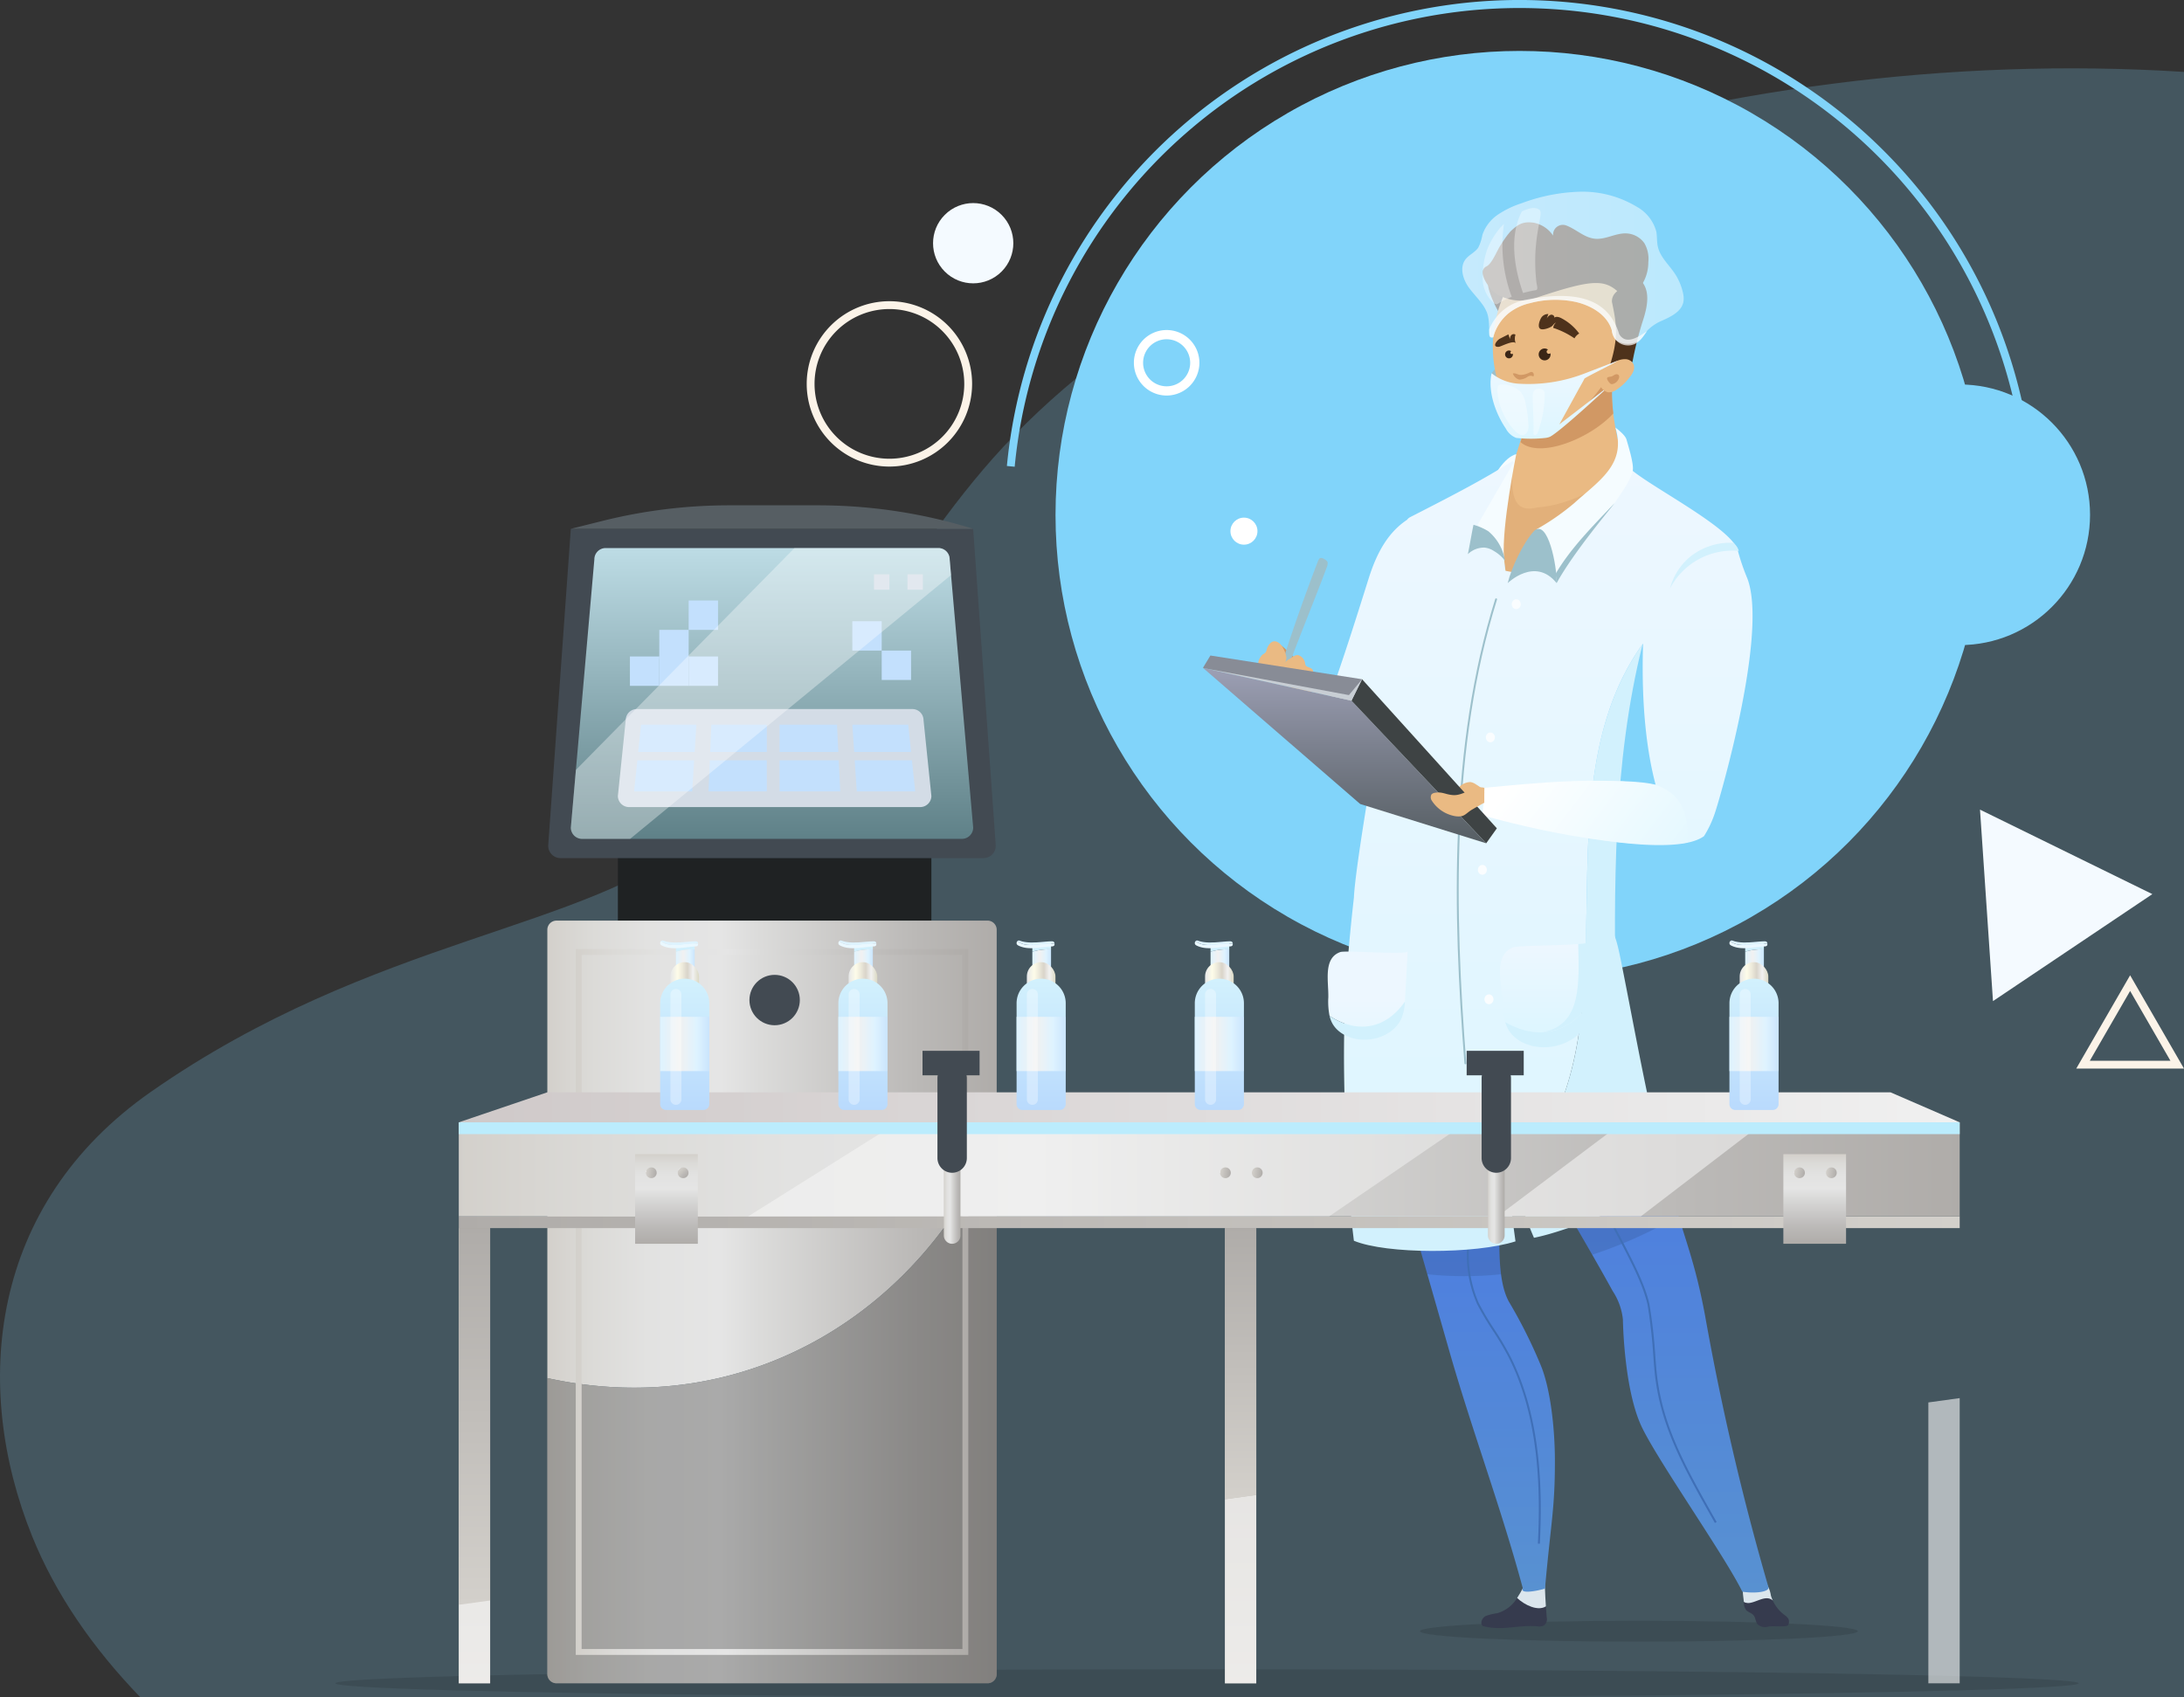 <svg xmlns="http://www.w3.org/2000/svg" xmlns:xlink="http://www.w3.org/1999/xlink" width="400" height="310.936" viewBox="0 0 400 310.936">
  <rect x="0" y="0" width="400" height="310.936" fill="#333333" stroke="none"/>
  <defs>
    <linearGradient id="linear-gradient" x1="0.5" y1="1" x2="0.5" gradientUnits="objectBoundingBox">
      <stop offset="0" stop-color="#5891d1"/>
      <stop offset="1" stop-color="#4e7fdf"/>
    </linearGradient>
    <linearGradient id="linear-gradient-3" x1="0.5" x2="0.5" y2="1" gradientUnits="objectBoundingBox">
      <stop offset="0.005" stop-color="#edf7ff"/>
      <stop offset="1" stop-color="#ddf6ff"/>
    </linearGradient>
    <linearGradient id="linear-gradient-4" x1="1.356" y1="0.682" x2="0.069" y2="0.316" gradientUnits="objectBoundingBox">
      <stop offset="0" stop-color="#ddf6ff"/>
      <stop offset="0.995" stop-color="#fff"/>
    </linearGradient>
    <linearGradient id="linear-gradient-6" x1="0.434" y1="0.564" x2="0.434" y2="1.58" xlink:href="#linear-gradient-3"/>
    <linearGradient id="linear-gradient-7" x1="0.5" x2="0.5" y2="1" gradientUnits="objectBoundingBox">
      <stop offset="0" stop-color="#9da0b5"/>
      <stop offset="0.429" stop-color="#7d8290"/>
      <stop offset="1" stop-color="#565e63"/>
    </linearGradient>
    <linearGradient id="linear-gradient-8" x1="0" y1="0.5" x2="1" y2="0.5" xlink:href="#linear-gradient-3"/>
    <linearGradient id="linear-gradient-10" x1="0.5" x2="0.5" y2="1" gradientUnits="objectBoundingBox">
      <stop offset="0" stop-color="#afaca9"/>
      <stop offset="1" stop-color="#d3d0cb"/>
      <stop offset="1" stop-color="#f1f0e6"/>
      <stop offset="1" stop-color="#fffff3"/>
    </linearGradient>
    <linearGradient id="linear-gradient-11" x1="0.5" x2="0.5" y2="1" gradientUnits="objectBoundingBox">
      <stop offset="0" stop-color="#bddce5"/>
      <stop offset="0.844" stop-color="#6e8f96"/>
      <stop offset="1" stop-color="#5f8188"/>
    </linearGradient>
    <linearGradient id="linear-gradient-12" y1="0.5" x2="1" y2="0.5" gradientUnits="objectBoundingBox">
      <stop offset="0" stop-color="#ece9e7"/>
      <stop offset="0" stop-color="#dedbd8"/>
      <stop offset="0" stop-color="#d3d0cb"/>
      <stop offset="0.095" stop-color="#dbdad7"/>
      <stop offset="0.224" stop-color="#e2e2e1"/>
      <stop offset="0.387" stop-color="#e5e5e5"/>
      <stop offset="0.465" stop-color="#dcdcdb"/>
      <stop offset="0.815" stop-color="#bbb9b7"/>
      <stop offset="1" stop-color="#afaca9"/>
    </linearGradient>
    <linearGradient id="linear-gradient-15" y1="0.5" x2="1" y2="0.5" gradientUnits="objectBoundingBox">
      <stop offset="0" stop-color="#afaca9"/>
      <stop offset="1" stop-color="#d3d0cb"/>
      <stop offset="1" stop-color="#dedbd8"/>
      <stop offset="1" stop-color="#ece9e7"/>
    </linearGradient>
    <linearGradient id="linear-gradient-17" x1="0.5" y1="0" x2="0.5" y2="1" xlink:href="#linear-gradient-12"/>
    <linearGradient id="linear-gradient-18" x1="0.5" x2="0.5" y2="1" gradientUnits="objectBoundingBox">
      <stop offset="0" stop-color="#ece9e7"/>
      <stop offset="0" stop-color="#dedbd8"/>
      <stop offset="0" stop-color="#d3d0cb"/>
      <stop offset="1" stop-color="#afaca9"/>
    </linearGradient>
    <linearGradient id="linear-gradient-26" y1="0.5" x2="1" y2="0.5" gradientUnits="objectBoundingBox">
      <stop offset="0" stop-color="#cfc9c9"/>
      <stop offset="0.995" stop-color="#f0f0f0"/>
      <stop offset="1" stop-color="#d3d0cb"/>
    </linearGradient>
    <linearGradient id="linear-gradient-27" y1="0.5" x2="1" y2="0.5" gradientUnits="objectBoundingBox">
      <stop offset="0" stop-color="#def3ff"/>
      <stop offset="0.392" stop-color="#f1f1f1"/>
      <stop offset="0.746" stop-color="#def3ff"/>
      <stop offset="1" stop-color="#cae4fd"/>
    </linearGradient>
    <linearGradient id="linear-gradient-28" y1="0.5" x2="1" y2="0.5" gradientUnits="objectBoundingBox">
      <stop offset="0.006" stop-color="#e7e8e9"/>
      <stop offset="0.253" stop-color="#fdfce9"/>
      <stop offset="0.419" stop-color="#edeadb"/>
      <stop offset="0.596" stop-color="#d9d4ca"/>
      <stop offset="0.787" stop-color="#f1f1f1"/>
      <stop offset="1" stop-color="#dbd9c4"/>
    </linearGradient>
    <linearGradient id="linear-gradient-29" x1="0.5" x2="0.5" y2="1" gradientUnits="objectBoundingBox">
      <stop offset="0" stop-color="#d2f1fd"/>
      <stop offset="1" stop-color="#b9dafd"/>
    </linearGradient>
    <linearGradient id="linear-gradient-50" x1="0.5" y1="0" x2="0.5" y2="1" xlink:href="#linear-gradient-15"/>
  </defs>
  <g id="Grupo_168580" data-name="Grupo 168580" transform="translate(-701.602 -1014.188)">
    <g id="Grupo_168473" data-name="Grupo 168473" transform="translate(964.464 1046.105)" style="mix-blend-mode: multiply;isolation: isolate">
      <path id="Trazado_204319" data-name="Trazado 204319" d="M1064.13,1060.543l13.042,7.369c-.018.074-.043.143-.061.218l14.887,8.412a11.181,11.181,0,0,0,12.058-.683c-2.311.136-6.692-.229-13.127-3.379-9.98-4.885-27.307-15.341-27.307-15.341a11.27,11.27,0,0,1-5.054-5.915A10.957,10.957,0,0,0,1064.13,1060.543Z" transform="translate(-1058.569 -1051.224)" fill="#dadfe6"/>
    </g>
    <path id="Trazado_204320" data-name="Trazado 204320" d="M1098.128,1059.572c-7.388-4.172-12.663-8.819-11.781-10.381s7.585.555,14.973,4.727,12.662,8.819,11.781,10.38S1105.515,1063.744,1098.128,1059.572Z" transform="translate(-102.656 -4.333)" fill="#e6ebf2" opacity="0.15" style="mix-blend-mode: screen;isolation: isolate"/>
    <path id="Trazado_204321" data-name="Trazado 204321" d="M810.337,1349.064c-8.78-9.085-15.557-18.962-19.8-29.453-11.149-27.558-7.9-60.778,21.742-81.474,40.861-28.532,80.135-29.55,100.153-46.673,24.128-20.639,34.142-46.944,54.117-69.447,41.291-46.516,132.117-76.224,218.081-70.712v297.758Z" transform="translate(-83.027 -23.941)" fill="#81d4fa" opacity="0.22" style="mix-blend-mode: multiply;isolation: isolate"/>
    <g id="Grupo_1036348" data-name="Grupo 1036348" transform="translate(495.258 564.188)">
      <g id="Grupo_1036346" data-name="Grupo 1036346" transform="translate(267.768 450)">
        <circle id="Elipse_5639" data-name="Elipse 5639" cx="7.351" cy="7.351" r="7.351" transform="translate(106.42 44.555) rotate(-45)" fill="#f4faff"/>
        <g id="Grupo_1036318" data-name="Grupo 1036318" transform="translate(86.324 55.179)">
          <path id="Trazado_736443" data-name="Trazado 736443" d="M1421.179,1207.879a15.146,15.146,0,1,1,15.146-15.146A15.164,15.164,0,0,1,1421.179,1207.879Zm0-28.857a13.711,13.711,0,1,0,13.71,13.711A13.726,13.726,0,0,0,1421.179,1179.021Z" transform="translate(-1406.032 -1177.586)" fill="#fbf3e8"/>
        </g>
        <g id="Grupo_1036320" data-name="Grupo 1036320" transform="translate(122.988)">
          <circle id="Elipse_5640" data-name="Elipse 5640" cx="85.001" cy="85.001" r="85.001" transform="translate(8.906 9.33)" fill="#81d4fa"/>
          <g id="Grupo_1036319" data-name="Grupo 1036319">
            <path id="Trazado_736444" data-name="Trazado 736444" d="M2076.28,543.178a92.9,92.9,0,0,0-185.368-7.675l-1.428-.136a94.333,94.333,0,0,1,188.232,7.793Z" transform="translate(-1889.484 -450)" fill="#81d4fa"/>
          </g>
        </g>
        <path id="Trazado_736445" data-name="Trazado 736445" d="M4239.558,2405.736l2.379,35.078,29.188-19.6Z" transform="translate(-3938.345 -2257.417)" fill="#f4faff"/>
        <g id="Grupo_1036321" data-name="Grupo 1036321" transform="translate(318.841 178.665)">
          <path id="Trazado_736446" data-name="Trazado 736446" d="M4491.741,2822.966h-19.734l9.867-17.091Zm-17.248-1.436h14.761l-7.38-12.784Z" transform="translate(-4472.007 -2805.875)" fill="#fbf3e8"/>
        </g>
        <path id="Trazado_736447" data-name="Trazado 736447" d="M3060.046,1338.63s.147-.192.248-.316a6.317,6.317,0,0,1,.655-.74c.018-.017.023,0,.048,0,.057,0,.083.068.091.124a12.751,12.751,0,0,1,.111,2.289,1.887,1.887,0,0,0-.663-.753A1.84,1.84,0,0,1,3060.046,1338.63Z" transform="translate(-2848.285 -1270.256)" fill="#9cc0cb"/>
        <ellipse id="Elipse_5641" data-name="Elipse 5641" cx="40.091" cy="1.914" rx="40.091" ry="1.914" transform="translate(198.645 296.913)" fill="#090909" opacity="0.13"/>
        <path id="Trazado_736448" data-name="Trazado 736448" d="M3041.922,4310.011a6.268,6.268,0,0,1-3.647,2.795,9.707,9.707,0,0,0-2.142.529c-.649.352-1.05,1.327-.5,1.822,3.708.952,6.188-.241,10.006.049a2.1,2.1,0,0,0,1.1-.1,1.382,1.382,0,0,0,.624-1.42c-.033-.276-.1-1.116-.171-2.147C3045.731,4312.493,3043.292,4311.3,3041.922,4310.011Z" transform="translate(-2825.484 -4017.276)" fill="#363b4e"/>
        <path id="Trazado_736449" data-name="Trazado 736449" d="M3122.761,4255.6c-.312.567-.645,1.178-1.04,1.77,1.37,1.291,3.809,2.482,5.268,1.53-.068-1.011-.135-2.206-.167-3.235C3126.734,4252.9,3124.989,4251.545,3122.761,4255.6Z" transform="translate(-2905.284 -3964.631)" fill="#dbe6ed"/>
        <path id="Trazado_736450" data-name="Trazado 736450" d="M3672.332,4269.275a6.7,6.7,0,0,1-.349-.916,5.144,5.144,0,0,0-.948-2.329,3.075,3.075,0,0,0-3.729.059c-.775.828-.344,2.4-.272,3.467C3668.552,4270.431,3670.719,4269.4,3672.332,4269.275Z" transform="translate(-3409.071 -3976.075)" fill="#dbe6ed"/>
        <path id="Trazado_736451" data-name="Trazado 736451" d="M3677.393,4314.431a3.16,3.16,0,0,0-.777-.708,6.844,6.844,0,0,1-2.043-2.58c-1.523-1.354-3.78,1.156-5.3.28,0,.016,0,.033,0,.048a2.292,2.292,0,0,0,.39,1.393c.372.436,1.027.546,1.392.987.377.457.346,1.148.707,1.619a1.971,1.971,0,0,0,2.023.449c.712-.165,3.236.138,3.581-.241A1.284,1.284,0,0,0,3677.393,4314.431Z" transform="translate(-3411.312 -4017.943)" fill="#363b4e"/>
        <path id="Trazado_736452" data-name="Trazado 736452" d="M2903.4,3466.449c-1.334-2.42-1.745-6.117-1.764-10.514a68.848,68.848,0,0,1-14.529.782q.958,3.324,1.91,6.651l1.346,4.7q1.034,3.615,2.066,7.231c4.136,14.514,9.6,29.061,13.51,43.637-.558,1,2.111.618,4.061.065,1.1-12.359,1.815-14.512,1.818-23.366,0-5.742-.764-13.135-2.6-17.575A90.98,90.98,0,0,0,2903.4,3466.449Z" transform="translate(-2688.46 -3227.971)" fill="url(#linear-gradient)"/>
        <path id="Trazado_736453" data-name="Trazado 736453" d="M3279.677,3312.921c-.043-.148-.084-.3-.126-.453a116.65,116.65,0,0,1-17.187,7.427c2.275,3.921,4.58,7.9,6.839,12.007a11.564,11.564,0,0,1,1.87,5.224c.021,1.456.347,13.281,3.513,19.794,3.14,6.459,15.176,23.552,18.359,30.057,2.435.37,5.018.018,4.782-.845a479.276,479.276,0,0,1-11.6-49.7C3284.272,3326.472,3282.478,3322.661,3279.677,3312.921Z" transform="translate(-3035.26 -3095.384)" fill="url(#linear-gradient)"/>
        <path id="Trazado_736454" data-name="Trazado 736454" d="M2887.1,3456.717q.676,2.346,1.348,4.693a65.452,65.452,0,0,0,13.5,0,43.756,43.756,0,0,1-.322-5.471A68.848,68.848,0,0,1,2887.1,3456.717Z" transform="translate(-2688.46 -3227.971)" fill="#090909" opacity="0.1" style="mix-blend-mode: overlay;isolation: isolate"/>
        <path id="Trazado_736455" data-name="Trazado 736455" d="M3279.677,3312.921c-.043-.148-.084-.3-.126-.453a116.65,116.65,0,0,1-17.187,7.427q1.538,2.651,3.088,5.35a82.467,82.467,0,0,0,15.79-7.106C3280.754,3316.569,3280.237,3314.866,3279.677,3312.921Z" transform="translate(-3035.26 -3095.384)" fill="#090909" opacity="0.1" style="mix-blend-mode: overlay;isolation: isolate"/>
        <path id="Trazado_736456" data-name="Trazado 736456" d="M3281.415,2069.6c3.534.866,5.917,1.911,5.934,3.184-.3-22.588-.549-45.523,4.952-67.388C3279.418,2023.4,3283.135,2047.815,3281.415,2069.6Z" transform="translate(-3052.866 -1887.439)" fill="#d2f1fd"/>
        <path id="Trazado_736457" data-name="Trazado 736457" d="M3088.025,1395.236c4.519-10,16.957-12.075,21.782-21.766-1.945-3.149-3.618-14.363-2.157-16.256l-10.2.01a2.812,2.812,0,0,0-1.586.317c-.49.329-2.153.922-2.352,1.478-1.506,4.21-2.781,9.438-4.287,13.648-.349.249-.717.468-1.075.7C3087.32,1380.657,3086.4,1387.947,3088.025,1395.236Z" transform="translate(-2873.315 -1288.413)" fill="#eaba83"/>
        <path id="Trazado_736458" data-name="Trazado 736458" d="M3093.314,1571.763c-5.122,1.281-4.534-4.289-4.347-8.564-.271.18-.544.355-.817.532-.83,7.29-1.746,14.579-.124,21.869,4.519-10,16.958-12.075,21.782-21.766-.072-.116-.142-.264-.213-.4A24.387,24.387,0,0,1,3093.314,1571.763Z" transform="translate(-2873.315 -1478.776)" fill="#d19864" opacity="0.29"/>
        <path id="Trazado_736459" data-name="Trazado 736459" d="M3021.9,1565.9c-.439-5.616,2.25-18.886,2.25-18.886-4.311,1.134-7.833,12.946-7.833,12.946Z" transform="translate(-2807.874 -1463.82)" fill="#f5fcff"/>
        <path id="Trazado_736460" data-name="Trazado 736460" d="M2713.555,1585.218a40.316,40.316,0,0,1-1.686-4.9c-.755-4.385-18.246-12.925-20.254-15.71-.051-.071-.1-.172-.152-.254-4.487,9.012-15.545,11.454-20.708,19.791l-1.475-.281c-.121-.827-.218-1.655-.284-2.486l-4.823-5.974,6.61-11.41-.233-.232c-5.169,3.255-9.614,5.612-18.75,10.276a1.615,1.615,0,0,0-.556.481c-3.335,2.22-5.448,5.763-6.986,10.615-1.912,6.03-6.646,21.448-9.8,28.345l5.348-1.162c0,8.278,9.028,2.422,7.3-4.386-1.31,6.76-5.369,30.267-5.592,35.786h0c-2.044,18.084-2.053,27.49-1.516,43.065,9.361,9.43,20.8,16.122,29.839,8.877-.249-2.69-.459-5.435-.636-8.156.443,2.5.931,4.968,1.538,7.366l.05.013c8.92-9.089,11.729-20.819,12.725-33.426l.009,0c.033-.418.06-.839.089-1.259.016-.231.035-.461.049-.692.058-.885.105-1.775.148-2.667q.023-.471.043-.944.053-1.221.093-2.449.014-.418.026-.837.034-1.17.061-2.344.011-.466.021-.932.029-1.394.053-2.791v-.068h0c.3-17.452.313-35.263,10.3-49.22.273-1.085-.936,13.44,2.373,25.828,0,0-4.711-1.974-31.353.538,0,0-.33,4.972-.383,5.024,0,0,33.351,9.1,40.588,3.828a19.3,19.3,0,0,0,2.123-4.628C2708.561,1625.432,2717.412,1595.177,2713.555,1585.218Z" transform="translate(-2454.969 -1479.293)" fill="url(#linear-gradient-3)"/>
        <path id="Trazado_736461" data-name="Trazado 736461" d="M3038.164,2337.181s-.33,4.972-.383,5.024c0,0,23.082,6.818,37.548,5.024.173-3.536,0-8.613-5.812-10.586C3059.269,2335.028,3047.04,2336.344,3038.164,2337.181Z" transform="translate(-2827.709 -2192.857)" fill="url(#linear-gradient-4)"/>
        <path id="Trazado_736462" data-name="Trazado 736462" d="M3185.8,1490.765c.252-1.267-.891-4.776-1.125-5.665-.207-.787-1.362-1.724-2.051-2.247,2.051,6.728-3,9.722-7.561,13.857a43.923,43.923,0,0,1-6.923,4.8,36.779,36.779,0,0,1,3.716,7.928c2.72-4.709,6.689-8.6,10.6-12.732C3184.076,1494.376,3185.522,1492.179,3185.8,1490.765Z" transform="translate(-2948.186 -1404.524)" fill="#f5fcff"/>
        <path id="Trazado_736463" data-name="Trazado 736463" d="M3103.823,1727.876c-2.055,2.17-4.252,6.942-4.879,9.607,0,0,5-4.913,8.963,0C3107.985,1734.312,3106.309,1725.768,3103.823,1727.876Z" transform="translate(-2884.232 -1630.659)" fill="#9cc0cb"/>
        <path id="Trazado_736464" data-name="Trazado 736464" d="M3214.077,1678.583a4.183,4.183,0,0,1,.232,1.621c3.145-5.733,10.032-13.82,10.6-14.638C3221,1669.695,3216.8,1673.874,3214.077,1678.583Z" transform="translate(-2990.635 -1573.381)" fill="#9cc0cb"/>
        <path id="Trazado_736465" data-name="Trazado 736465" d="M3009.514,1724.3a8.724,8.724,0,0,0-3.057-5.408,10.567,10.567,0,0,0-2.712-1.176c-.392,1.881-.64,3.5-1.031,5.383a4.259,4.259,0,0,1,2.979-1.209,3.788,3.788,0,0,1,1.822.646A6.767,6.767,0,0,1,3009.514,1724.3Z" transform="translate(-2795.301 -1621.576)" fill="#9cc0cb"/>
        <g id="Grupo_1036322" data-name="Grupo 1036322" transform="translate(205.387 109.617)">
          <path id="Trazado_736466" data-name="Trazado 736466" d="M2977.747,1980.6c-2.183-27.9-2.8-58,5.622-84.987.066-.212-.266-.3-.332-.092-8.438,27.033-7.82,57.154-5.634,85.078.017.219.362.221.344,0Z" transform="translate(-2976 -1895.404)" fill="#9cc0cb"/>
        </g>
        <ellipse id="Elipse_5642" data-name="Elipse 5642" cx="0.824" cy="0.903" rx="0.824" ry="0.903" transform="translate(209.248 158.444)" fill="#fafdff"/>
        <ellipse id="Elipse_5643" data-name="Elipse 5643" cx="0.824" cy="0.903" rx="0.824" ry="0.903" transform="translate(215.453 109.783)" fill="#fafdff"/>
        <ellipse id="Elipse_5644" data-name="Elipse 5644" cx="0.824" cy="0.903" rx="0.824" ry="0.903" transform="translate(210.712 134.182)" fill="#fafdff"/>
        <ellipse id="Elipse_5645" data-name="Elipse 5645" cx="0.824" cy="0.903" rx="0.824" ry="0.903" transform="translate(210.455 182.162)" fill="#fafdff"/>
        <g id="Grupo_1036323" data-name="Grupo 1036323" transform="translate(232.611 221.954)">
          <path id="Trazado_736467" data-name="Trazado 736467" d="M3355.021,3433.729l-.055-.1c-5.923-10.483-10.2-18.058-11.058-28.388l-.136-1.677a95.1,95.1,0,0,0-1.087-9.806c-.805-3.634-3.044-7.913-5.415-12.442-.768-1.468-1.563-2.987-2.3-4.472l.321-.16c.735,1.482,1.528,3,2.3,4.466,2.382,4.551,4.631,8.85,5.447,12.531a95.313,95.313,0,0,1,1.094,9.854l.136,1.677c.85,10.252,5.112,17.8,11.012,28.241l.056.1Z" transform="translate(-3334.971 -3376.685)" fill="#3f6fb7"/>
        </g>
        <g id="Grupo_1036324" data-name="Grupo 1036324" transform="translate(207.22 225.001)">
          <path id="Trazado_736468" data-name="Trazado 736468" d="M3013.549,3474.66l-.359-.018c.455-9.238.391-22.836-5.394-34.208a53.241,53.241,0,0,0-2.853-4.809,52.784,52.784,0,0,1-2.9-4.9,22.337,22.337,0,0,1-1.315-13.865l.346.1a21.922,21.922,0,0,0,1.288,13.608,52.473,52.473,0,0,0,2.881,4.865,53.659,53.659,0,0,1,2.87,4.841C3013.939,3451.719,3014,3465.38,3013.549,3474.66Z" transform="translate(-3000.169 -3416.861)" fill="#3f6fb7"/>
        </g>
        <path id="Trazado_736469" data-name="Trazado 736469" d="M2707.493,3185.9c.084,2.448.181,5.034.287,7.845.014.377,1.125,11.6,1.229,11.963,5.948,2.471,22.216,2.471,29.6.114-.488-3.379-.917-7.151-1.277-11.044C2728.293,3202.017,2716.854,3195.325,2707.493,3185.9Z" transform="translate(-2522.469 -2978.41)" fill="#d2f1fd"/>
        <path id="Trazado_736470" data-name="Trazado 736470" d="M3126.211,2654.411c-.306,17.852-.92,35.328-12.843,47.913-.174.174-.352.319-.528.482a70.66,70.66,0,0,0,3.758,11.182c6.46-1.256,19.245-6.767,24.769-9.67-3.5-12.326-6.245-28.181-8.756-40.672C3131.444,2657.841,3130.966,2655.977,3126.211,2654.411Z" transform="translate(-2897.075 -2487.233)" fill="#d2f1fd"/>
        <path id="Trazado_736471" data-name="Trazado 736471" d="M3147.26,1359.641l-10.2.01a2.811,2.811,0,0,0-1.586.317c-.49.329-2.153.922-2.352,1.478-1.089,3.045-2.143,6.856-3.166,10.2,3.514,3.124,12.845-.7,16.989-5.252C3146.581,1363.3,3146.6,1360.5,3147.26,1359.641Z" transform="translate(-2912.892 -1290.656)" fill="#d19864"/>
        <g id="Grupo_1036325" data-name="Grupo 1036325" transform="translate(210.133 40.731)">
          <path id="Trazado_736472" data-name="Trazado 736472" d="M3054.162,1138.77c.082.1.194.221.331.2a.352.352,0,0,0,.181-.118,5.581,5.581,0,0,0,1.385-3.592,2.988,2.988,0,0,0-.151-1.364,2.667,2.667,0,0,0-1.774-1.391,7.27,7.27,0,0,0-2.4-.167C3050.892,1132.384,3052.877,1137.16,3054.162,1138.77Z" transform="translate(-3050.55 -1121.297)" fill="#3b2616"/>
          <path id="Trazado_736473" data-name="Trazado 736473" d="M3064.542,1048.084a23.173,23.173,0,0,0-.447,15.514,14.55,14.55,0,0,0,4.618,6.707c2.576,2.093,5.648,1.047,8.458-.752s5.89-5.646,7.449-8.506c2.391-4.384,3.842-8.232,3.344-13.149-.634-6.259-5.444-10.631-11.1-10.384C3071.179,1037.763,3066.21,1043.386,3064.542,1048.084Z" transform="translate(-3061.115 -1033.681)" fill="#eaba83"/>
          <path id="Trazado_736474" data-name="Trazado 736474" d="M3346.534,1139.1a63.1,63.1,0,0,1,1.883-7.507c.879-2.648,1.577-5.887-.652-7.757l-2.908,1.525a4.268,4.268,0,0,0-1.506,1.095,2.147,2.147,0,0,0-.558,1.6c.849,4.1,1.324,6.692-.656,12.419C3343.325,1138.592,3345.315,1138.3,3346.534,1139.1Z" transform="translate(-3319.116 -1113.465)" fill="#4e321b"/>
          <path id="Trazado_736475" data-name="Trazado 736475" d="M3047.94,1001.049a8.32,8.32,0,0,1-6.079-.471c-1.4-.224-4.7-4.392-2.6-5.423,1.085-.533,1.973-3.048,2.66-3.983a16.47,16.47,0,0,1,1.759-2.446c1.4-1.317,2.314-1.859,4.3-1.564a5.582,5.582,0,0,1,3.5,2.36l-.008-.058a1.785,1.785,0,0,1,2.44-1.793l.02.008c1.815.7,3.277,2.236,5.239,2.41,1.907.169,3.694-1.017,5.61-.982a4.251,4.251,0,0,1,3.4,1.79,5.68,5.68,0,0,1,.732,3.466,7.741,7.741,0,0,1-1.677,4.839.856.856,0,0,1-.558.348c-.209.012-1,2.69-1.735,1.878C3061.357,997.454,3060.213,996.943,3047.94,1001.049Z" transform="translate(-3038.577 -987.083)" fill="#4e321b"/>
          <path id="Trazado_736476" data-name="Trazado 736476" d="M3321.535,1317.941a3.639,3.639,0,0,1,1.708-.375,1.7,1.7,0,0,1,1.427.894,1.725,1.725,0,0,1-.009,1.317,4.36,4.36,0,0,1-.714,1.142,9.482,9.482,0,0,1-2.5,2.319,2.249,2.249,0,0,1-1.447.392,2.114,2.114,0,0,1-1.466-1.364C3317.523,1319.929,3319.717,1318.735,3321.535,1317.941Z" transform="translate(-3297.065 -1292.497)" fill="#eaba83"/>
        </g>
        <path id="Trazado_736477" data-name="Trazado 736477" d="M3112.584,1349.939a2.889,2.889,0,0,0,1.421-.451,1.025,1.025,0,0,1,1.04-.187c.045.025.1.055.139.013a.145.145,0,0,0,.024-.047.621.621,0,0,0-.159-.658c-.215-.162-.483-.026-.715.087a3.768,3.768,0,0,1-1.213.358,1.8,1.8,0,0,1-.477,0c-.407-.061-.831-.371-1.243-.239A1.737,1.737,0,0,0,3112.584,1349.939Z" transform="translate(-2895.747 -1280.392)" fill="#d19864"/>
        <path id="Trazado_736478" data-name="Trazado 736478" d="M3109.787,1381.988c.115-.118.319-.242.419-.111a8.249,8.249,0,0,1-2.278,2.931,2.988,2.988,0,0,1-3.488.132,3.292,3.292,0,0,1-1.035-1.691C3104.634,1383.475,3107.872,1383.948,3109.787,1381.988Z" transform="translate(-2888.357 -1311.154)" fill="#fff"/>
        <path id="Trazado_736479" data-name="Trazado 736479" d="M3174.351,1209.35a1.48,1.48,0,0,1,1.4-.857l-.3.857a1.439,1.439,0,0,1,.728-.718c.335-.1.775.21.652.536.358-.3.9-.124,1.309.09a9.448,9.448,0,0,1,3.264,2.807,2.264,2.264,0,0,0-.866.883,15.085,15.085,0,0,0-3.895-1.92,1.431,1.431,0,0,1,.5-.957c-.286.086-.449.378-.662.589-.348.345-1.786.868-2.242.524S3174.086,1209.853,3174.351,1209.35Z" transform="translate(-2953.596 -1150.963)" fill="#4e321b"/>
        <path id="Trazado_736480" data-name="Trazado 736480" d="M3072.37,1258.805a2.376,2.376,0,0,1-.059-1.622.594.594,0,0,0-.759.088.96.96,0,0,0-.228.776l-.311-.916-1.515.769c-.661.336-1.564,1.634-.216,1.509C3069.649,1259.375,3072.067,1258.067,3072.37,1258.805Z" transform="translate(-2856.175 -1195.876)" fill="#4e321b"/>
        <path id="Trazado_736481" data-name="Trazado 736481" d="M3339.863,1354.408c.2-.093.383-.24.593-.32a.555.555,0,0,1,.622.1.606.606,0,0,1,.054.553,1.605,1.605,0,0,1-1.156,1.087.553.553,0,0,1-.24.013.575.575,0,0,1-.257-.156,2.024,2.024,0,0,1-.431-.573C3338.69,1354.4,3339.474,1354.585,3339.863,1354.408Z" transform="translate(-3106.044 -1285.478)" fill="#d19864"/>
        <g id="Grupo_1036326" data-name="Grupo 1036326" transform="translate(213.288 172.475)">
          <path id="Trazado_736482" data-name="Trazado 736482" d="M3094.535,2730.516c-3.809.295-11.146.263-11.994.629-3.583,1.541-2.054,6.345-1.9,9.78a15.591,15.591,0,0,0,.52,3.907,12.956,12.956,0,0,0,6.7,1.83C3095.4,2745.463,3094.622,2737.08,3094.535,2730.516Z" transform="translate(-3080.185 -2730.042)" fill="url(#linear-gradient-3)"/>
          <path id="Trazado_736483" data-name="Trazado 736483" d="M3190.392,2734.992c0-.288,0-.576,0-.863q-.053-4.935-.106-9.87c0,.223-.919.369-2.281.475.087,6.564.862,14.947-6.679,16.146C3185.152,2740.77,3188.295,2738.5,3190.392,2734.992Z" transform="translate(-3173.652 -2724.259)" fill="#d2f1fd"/>
          <path id="Trazado_736484" data-name="Trazado 736484" d="M3092.986,2869.846a6.347,6.347,0,0,0,.581,1.359c1.408,2.391,4.456,3.4,7.223,3.2,3.23-.239,6.51-2.145,7.534-5.218a10.8,10.8,0,0,0,.43-3.4C3105.534,2871.177,3099.856,2873.679,3092.986,2869.846Z" transform="translate(-3092.015 -2855.056)" fill="#d2f1fd"/>
        </g>
        <g id="Grupo_1036327" data-name="Grupo 1036327" transform="translate(181.742 174.268)">
          <path id="Trazado_736485" data-name="Trazado 736485" d="M2678.35,2757.135c.017-.248.033-.5.046-.743q.231-4.249.464-8.5c-.04.727-11.325-.215-12.344.147-3.169,1.125-2.124,5.344-2.188,8.308a13.435,13.435,0,0,0,.227,3.39C2670.25,2763.423,2675.276,2761.59,2678.35,2757.135Z" transform="translate(-2664.212 -2747.894)" fill="url(#linear-gradient-6)"/>
          <path id="Trazado_736486" data-name="Trazado 736486" d="M2668.731,2872.349a5.49,5.49,0,0,0,.424,1.2c1.077,2.136,3.643,3.178,6.035,3.157,2.793-.024,5.722-1.48,6.776-4.066a9.306,9.306,0,0,0,.561-2.9C2679.452,2874.2,2674.426,2876.033,2668.731,2872.349Z" transform="translate(-2668.388 -2860.504)" fill="#d2f1fd"/>
        </g>
        <g id="Grupo_1036328" data-name="Grupo 1036328" transform="translate(220.385 63.837)">
          <path id="Trazado_736487" data-name="Trazado 736487" d="M3175.625,1292.739a.407.407,0,0,1-.407-.407.384.384,0,0,1,.261-.347,1.062,1.062,0,0,0-.629-.224,1.09,1.09,0,1,0,1.09,1.091,1.024,1.024,0,0,0-.045-.224A.4.4,0,0,1,3175.625,1292.739Z" transform="translate(-3173.759 -1291.76)" fill="#3b2616"/>
        </g>
        <g id="Grupo_1036329" data-name="Grupo 1036329" transform="translate(214.234 64.211)">
          <path id="Trazado_736488" data-name="Trazado 736488" d="M3093.89,1297.329a.268.268,0,0,1-.268-.268.252.252,0,0,1,.172-.228.7.7,0,0,0-.414-.147.717.717,0,1,0,.717.717.677.677,0,0,0-.03-.147A.264.264,0,0,1,3093.89,1297.329Z" transform="translate(-3092.663 -1296.686)" fill="#3b2616"/>
        </g>
        <path id="Trazado_736489" data-name="Trazado 736489" d="M3490.989,1769.475a11.33,11.33,0,0,1,3.486-5.625,11.619,11.619,0,0,1,8.114-2.711,2.91,2.91,0,0,1,1,1.479,12.909,12.909,0,0,0-12.6,6.856Z" transform="translate(-3246.546 -1661.69)" fill="#d2f1fd"/>
        <g id="Grupo_1036330" data-name="Grupo 1036330" transform="translate(169.028 102.214)">
          <path id="Trazado_736490" data-name="Trazado 736490" d="M2538.674,2008.4c-1-.607-1.633-1.693-2.633-2.3-.319-.193-.789-.307-1.021-.014a.79.79,0,0,0-.135.38,3.736,3.736,0,0,0,1.381,3.489,3.305,3.305,0,0,0,1.3.58,21.748,21.748,0,0,0,1.383-2C2538.854,2008.49,2538.761,2008.448,2538.674,2008.4Z" transform="translate(-2531.942 -1990.122)" fill="#d19864"/>
          <path id="Trazado_736491" data-name="Trazado 736491" d="M2535.17,2039.162a6.634,6.634,0,0,1,0,1.578,30.062,30.062,0,0,1-.8,3.919.465.465,0,0,1-.15.311.385.385,0,0,1-.215.057c-.53.012-3.883-4.051-4.042-4.2a11.664,11.664,0,0,0-1.137-1.065c-.438-.3-1.028-.531-1.222-1.029a3.217,3.217,0,0,1-.13-1.344.98.98,0,0,1,.235-.709,1,1,0,0,1,.808-.117,12.333,12.333,0,0,1,4.393,1.195,10.445,10.445,0,0,0,1.359.67C2534.71,2038.6,2535.057,2038.693,2535.17,2039.162Z" transform="translate(-2525.117 -2018.431)" fill="#eaba83"/>
          <path id="Trazado_736492" data-name="Trazado 736492" d="M2546.589,1815.976c1.691-5.408,4.423-12.967,6.171-17.488a2.028,2.028,0,0,1,.283-.557c.313-.374,1.021.08,1.3.335a.651.651,0,0,1,.227.34,1.7,1.7,0,0,1-.153.879c-1.722,4.7-4.968,12.614-6.69,17.317-.418,1.142-1.172,2.07-1.591,3.212a.821.821,0,0,1-.248.417c-.2.111-.306-.245-.3-.554A29.092,29.092,0,0,1,2546.589,1815.976Z" transform="translate(-2541.87 -1797.789)" fill="#9cc0cb"/>
          <path id="Trazado_736493" data-name="Trazado 736493" d="M2499.184,1999.182a1.306,1.306,0,0,0-.483.364,2.692,2.692,0,0,0-.584,1.068,1.44,1.44,0,0,1-.212.544,2.552,2.552,0,0,1-.509.364,1.82,1.82,0,0,0-.424.5,2.219,2.219,0,0,0-.395.959,1.659,1.659,0,0,0,.507,1.272c.328.338,2.814,1.944,3.189,1.855.483-.115,1.482-3.578,1.454-4.083a5.5,5.5,0,0,0-.767-1.945C2500.62,1999.52,2499.9,1998.906,2499.184,1999.182Z" transform="translate(-2496.572 -1983.845)" fill="#eaba83"/>
          <path id="Trazado_736494" data-name="Trazado 736494" d="M2562.5,2033.884a1.711,1.711,0,0,0,.083.383c.122.285.471.493.427.8a.47.47,0,0,1-.318.348,1.382,1.382,0,0,1-.488.057l-2.56-.008a1.1,1.1,0,0,1-.763-.194.788.788,0,0,1-.218-.433,1.414,1.414,0,0,1,.391-1.263,2.783,2.783,0,0,1,.591-.406c.531-.3,1.161-.922,1.776-.644A1.892,1.892,0,0,1,2562.5,2033.884Z" transform="translate(-2553.93 -2014.659)" fill="#eaba83"/>
        </g>
        <path id="Trazado_736495" data-name="Trazado 736495" d="M2982.611,2339.366a2.409,2.409,0,0,0-.961-.393,2.923,2.923,0,0,0-2.061.92.289.289,0,0,0-.116.444l.742,1.384a1.289,1.289,0,0,0,.446.553,1.2,1.2,0,0,0,.878.022c.552-.138,2.388-.6,2.617-1.177C2984.419,2340.458,2983.173,2339.716,2982.611,2339.366Z" transform="translate(-2773.766 -2195.707)" fill="#eaba83"/>
        <path id="Trazado_736496" data-name="Trazado 736496" d="M2414.808,2095.425l-23.078-7.2-28.8-24.941,27.2,6.012Z" transform="translate(-2204.036 -1940.939)" fill="url(#linear-gradient-7)"/>
        <path id="Trazado_736497" data-name="Trazado 736497" d="M2746.287,2120.8l1.952-2.739-24.687-27.316-1.943,3.929Z" transform="translate(-2535.515 -1966.317)" fill="#3e4344"/>
        <path id="Trazado_736498" data-name="Trazado 736498" d="M2362.929,2035.74l1.371-2.261,27.773,4.343-1.943,3.929Z" transform="translate(-2204.036 -1913.391)" fill="#888c96"/>
        <path id="Trazado_736499" data-name="Trazado 736499" d="M2397.336,2069.969l-26.109-4.85,26.572,5.873.424-.858,1.5-3.038Z" transform="translate(-2211.705 -1942.631)" fill="#f5fcff" opacity="0.59"/>
        <path id="Trazado_736500" data-name="Trazado 736500" d="M2922.849,2351.995c-.015.919-.015,1.823-.015,2.741-.56.259-.928.542-1.474.8l-.923.535c-1.168.778-1.29,1.312-2.854,1.125a6.366,6.366,0,0,1-4.365-2.863,1.083,1.083,0,0,1-.057-1.134,1.045,1.045,0,0,1,.574-.287c1.421-.273,2.023.345,3.473.417C2919.174,2353.416,2920.954,2351.464,2922.849,2351.995Z" transform="translate(-2712.41 -2207.667)" fill="#eaba83"/>
        <path id="Trazado_736501" data-name="Trazado 736501" d="M3017.4,940.375a3.851,3.851,0,0,1-.765-1.8c-.81-2.8-3.727-4.518-6.566-5.18a17.877,17.877,0,0,0-8.419.213,9.806,9.806,0,0,0-3.836,1.788,8.43,8.43,0,0,0-2.884,4.455c-1.256.385-.321-2.4-1.189-4.594-.667-1.684-2.328-3.128-3.362-4.615s-1.636-3.6-.542-5.046c.654-.862,1.783-1.288,2.369-2.2a8.46,8.46,0,0,0,.728-2.267,7.275,7.275,0,0,1,2.823-3.719,16.977,16.977,0,0,1,4.263-2.069,33.157,33.157,0,0,1,10.673-2.143,19.215,19.215,0,0,1,10.442,2.706,7.444,7.444,0,0,1,3.654,4.58c.172.9.082,1.845.276,2.744.411,1.905,1.993,3.294,3.081,4.911a10.39,10.39,0,0,1,1.512,3.506,4.271,4.271,0,0,1,.1,1.715c-.327,1.751-2.2,2.684-3.823,3.415a8.346,8.346,0,0,0-2.631,1.692c-.531.55-.854,1.3-1.4,1.821A3.814,3.814,0,0,1,3017.4,940.375Z" transform="translate(-2782.863 -878.074)" opacity="0.63" fill="url(#linear-gradient-8)"/>
        <path id="Trazado_736502" data-name="Trazado 736502" d="M3060.906,1165.6a8.856,8.856,0,0,0-6.8,5.444c0,.857-.155,1.707.748,1.43a8.429,8.429,0,0,1,2.884-4.455,9.809,9.809,0,0,1,3.836-1.788,17.875,17.875,0,0,1,8.419-.213c2.839.662,5.757,2.379,6.567,5.18a2.986,2.986,0,0,0,5.264,1.716,13.36,13.36,0,0,0,1.156-1.522c-.9.508-3.7,2.843-5.065.508C3076.278,1166.556,3071.829,1163.446,3060.906,1165.6Z" transform="translate(-2842.784 -1110.692)" fill="#fff" opacity="0.68"/>
        <path id="Trazado_736503" data-name="Trazado 736503" d="M3062.829,1325.577a28.508,28.508,0,0,0,11.555-1.741c.394-.137,6.261-2.417,6.411-2.479.04.155-5.966,3.076-6.061,3.281-.187.405-.792,1.443-1.023,1.865-1.595,2.917-1.973,3.605-3.569,6.487-.043.078,6.03-4.608,8.109-6.232,0,0,.121.073.1.086-.107.087-8.391,7.778-10.005,8.475a3.116,3.116,0,0,1-.719.178,24.434,24.434,0,0,1-5.388,0,3.637,3.637,0,0,1-1.909-1.718c-1.853-2.717-3.339-6.823-2.607-10.129A8.742,8.742,0,0,0,3062.829,1325.577Z" transform="translate(-2845.966 -1255.275)" fill="url(#linear-gradient-3)"/>
        <path id="Trazado_736504" data-name="Trazado 736504" d="M3042.479,991.013a7.335,7.335,0,0,0-.781.808,14.973,14.973,0,0,0-2.273,3.8,15.23,15.23,0,0,0-.842,5.062,6.125,6.125,0,0,0,1.949,4.762.849.849,0,0,0,.7.263,17.693,17.693,0,0,1,2.665-1.355A27.093,27.093,0,0,1,3042.479,991.013Z" transform="translate(-2828.45 -949.984)" fill="#fff" opacity="0.35"/>
        <path id="Trazado_736505" data-name="Trazado 736505" d="M3118.458,960.449c.339-5.024,1.417-7.1.7-7.612-.777-.558-1.979-.279-3.191.321-2.321,4.453-1.438,10.245.215,14.943a22.982,22.982,0,0,1,2.349-.522c.488-.081.151-.968.1-1.459A33.7,33.7,0,0,1,3118.458,960.449Z" transform="translate(-2898.66 -914.424)" fill="#fff" opacity="0.35"/>
        <path id="Trazado_736506" data-name="Trazado 736506" d="M3077.046,1387.04c.45.471,1.091.938,1.7.7.658-.254.815-1.125.753-1.828a23.513,23.513,0,0,0-.525-3.942,4.527,4.527,0,0,0-.989-2.182,5.524,5.524,0,0,0-3.153-1.257c-1.314-.184-1.057,1.206-.913,2.14A11.915,11.915,0,0,0,3077.046,1387.04Z" transform="translate(-2860.994 -1308.101)" fill="#fafdff" opacity="0.45"/>
        <path id="Trazado_736507" data-name="Trazado 736507" d="M3159.457,1396.917a.487.487,0,0,0,.026.215.337.337,0,0,0,.491.083.949.949,0,0,0,.3-.477,20.686,20.686,0,0,0,1.234-7.017c0-.761-.761-1.068-1.455-.865-.731.214-.748.991-.734,1.645C3159.359,1392.645,3159.521,1394.768,3159.457,1396.917Z" transform="translate(-2940.022 -1317.598)" fill="#fafdff" opacity="0.45"/>
        <g id="Grupo_1036345" data-name="Grupo 1036345" transform="translate(0 92.569)">
          <ellipse id="Elipse_5646" data-name="Elipse 5646" cx="159.636" cy="2.568" rx="159.636" ry="2.568" transform="translate(0 213.231)" fill="#090909" opacity="0.13"/>
          <rect id="Rectángulo_353024" data-name="Rectángulo 353024" width="5.742" height="83.386" transform="translate(162.92 132.413)" fill="url(#linear-gradient-10)"/>
          <g id="Grupo_1036332" data-name="Grupo 1036332" transform="translate(38.821)">
            <rect id="Rectángulo_353025" data-name="Rectángulo 353025" width="57.419" height="13.729" transform="translate(12.919 62.351)" fill="#1f2223"/>
            <path id="Trazado_736508" data-name="Trazado 736508" d="M861.571,1787.718H784.1a2.251,2.251,0,0,1-2.245-2.411l4.134-57.914h73.688l4.134,57.914A2.251,2.251,0,0,1,861.571,1787.718Z" transform="translate(-781.688 -1723.087)" fill="#424a52"/>
            <path id="Trazado_736509" data-name="Trazado 736509" d="M908.068,1827.154H838.511a2.065,2.065,0,0,1-2.065-2.065l4.306-49.144a2.065,2.065,0,0,1,2.065-2.065h60.944a2.065,2.065,0,0,1,2.065,2.065l4.306,49.144A2.065,2.065,0,0,1,908.068,1827.154Z" transform="translate(-832.14 -1766.048)" fill="url(#linear-gradient-11)"/>
            <path id="Trazado_736510" data-name="Trazado 736510" d="M1005.391,2180.7H952.057a2.049,2.049,0,0,1-2.042-2.042l1.436-13.876a2.048,2.048,0,0,1,2.042-2.042h50.463a2.049,2.049,0,0,1,2.042,2.042l1.435,13.876A2.049,2.049,0,0,1,1005.391,2180.7Z" transform="translate(-937.096 -2125.417)" fill="#d3dce6"/>
            <path id="Trazado_736511" data-name="Trazado 736511" d="M999.577,2200.589l-.517,4.995h10.349l.312-4.995Z" transform="translate(-982.422 -2160.397)" fill="#c3e0fd"/>
            <path id="Trazado_736512" data-name="Trazado 736512" d="M1183.284,2200.589h-10.162l-.208,4.995h10.37Z" transform="translate(-1143.09 -2160.397)" fill="#c3e0fd"/>
            <path id="Trazado_736513" data-name="Trazado 736513" d="M1340.407,2200.589v4.995h10.77l-.245-4.995Z" transform="translate(-1297.881 -2160.397)" fill="#c3e0fd"/>
            <path id="Trazado_736514" data-name="Trazado 736514" d="M1526.466,2200.589h-10.242l.331,4.995h10.428Z" transform="translate(-1460.364 -2160.397)" fill="#c3e0fd"/>
            <path id="Trazado_736515" data-name="Trazado 736515" d="M989.792,2286.561l-.59,5.7h10.645l.356-5.7Z" transform="translate(-973.311 -2239.848)" fill="#c3e0fd"/>
            <path id="Trazado_736516" data-name="Trazado 736516" d="M1179.615,2286.561h-10.433l-.237,5.7h10.671Z" transform="translate(-1139.422 -2239.848)" fill="#c3e0fd"/>
            <path id="Trazado_736517" data-name="Trazado 736517" d="M1340.407,2286.561v5.7h11.125l-.28-5.7Z" transform="translate(-1297.881 -2239.848)" fill="#c3e0fd"/>
            <path id="Trazado_736518" data-name="Trazado 736518" d="M1532.406,2286.561h-10.485l.378,5.7H1533Z" transform="translate(-1465.629 -2239.848)" fill="#c3e0fd"/>
            <path id="Trazado_736519" data-name="Trazado 736519" d="M836.446,1674.915l5.78-1.445a95.837,95.837,0,0,1,23.243-2.861h16.259a95.831,95.831,0,0,1,28.405,4.306H836.446Z" transform="translate(-832.14 -1670.608)" fill="#565e63"/>
            <rect id="Rectángulo_353026" data-name="Rectángulo 353026" width="5.38" height="5.38" transform="translate(55.859 21.235)" fill="#c3e0fd"/>
            <rect id="Rectángulo_353027" data-name="Rectángulo 353027" width="5.38" height="5.38" transform="translate(61.239 26.614)" fill="#c3e0fd"/>
            <rect id="Rectángulo_353028" data-name="Rectángulo 353028" width="2.821" height="2.821" transform="translate(65.956 12.642)" fill="#d3dce6"/>
            <rect id="Rectángulo_353029" data-name="Rectángulo 353029" width="2.821" height="2.821" transform="translate(59.829 12.642)" fill="#d3dce6"/>
            <rect id="Rectángulo_353030" data-name="Rectángulo 353030" width="5.38" height="5.38" transform="translate(15.125 27.691)" fill="#c3e0fd"/>
            <rect id="Rectángulo_353031" data-name="Rectángulo 353031" width="5.38" height="5.38" transform="translate(20.504 27.691)" fill="#c3e0fd"/>
            <rect id="Rectángulo_353032" data-name="Rectángulo 353032" width="5.38" height="5.38" transform="translate(20.504 22.82)" fill="#c3e0fd"/>
            <rect id="Rectángulo_353033" data-name="Rectángulo 353033" width="5.38" height="5.38" transform="translate(25.884 17.44)" fill="#c3e0fd"/>
            <rect id="Rectángulo_353034" data-name="Rectángulo 353034" width="5.38" height="5.38" transform="translate(25.884 27.691)" fill="#c3e0fd"/>
            <path id="Trazado_736520" data-name="Trazado 736520" d="M861.962,2712.913v-37.44a1.68,1.68,0,0,0-1.675-1.675H781.336a1.68,1.68,0,0,0-1.675,1.675v82.135C816.528,2765.72,848.83,2744.874,861.962,2712.913Z" transform="translate(-779.661 -2597.717)" fill="url(#linear-gradient-12)"/>
            <path id="Trazado_736521" data-name="Trazado 736521" d="M779.661,3234.266V3288.5a1.68,1.68,0,0,0,1.675,1.675h78.951a1.68,1.68,0,0,0,1.675-1.675v-98.929C848.83,3221.533,816.528,3242.379,779.661,3234.266Z" transform="translate(-779.661 -3074.377)" fill="url(#linear-gradient-12)"/>
            <path id="Trazado_736522" data-name="Trazado 736522" d="M779.661,3234.266V3288.5a1.68,1.68,0,0,0,1.675,1.675h78.951a1.68,1.68,0,0,0,1.675-1.675v-98.929C848.83,3221.533,816.528,3242.379,779.661,3234.266Z" transform="translate(-779.661 -3074.377)" opacity="0.26" style="mix-blend-mode: overlay;isolation: isolate"/>
            <circle id="Elipse_5647" data-name="Elipse 5647" cx="4.615" cy="4.615" r="4.615" transform="translate(37.014 86.019)" fill="#424a52"/>
            <path id="Trazado_736523" data-name="Trazado 736523" d="M905.826,1775.945a2.065,2.065,0,0,0-2.065-2.065H877.4l-40.03,40.641-.926,10.568a2.065,2.065,0,0,0,2.065,2.065H847.3l58.779-48.33Z" transform="translate(-832.139 -1766.048)" fill="#fff" opacity="0.35" style="mix-blend-mode: overlay;isolation: isolate"/>
            <g id="Grupo_1036331" data-name="Grupo 1036331" transform="translate(5.204 81.283)">
              <path id="Trazado_736524" data-name="Trazado 736524" d="M920.174,2871.722H848.281V2742.409h71.893Zm-70.817-1.077H919.1v-127.16h-69.74Z" transform="translate(-848.281 -2742.409)" fill="url(#linear-gradient-12)"/>
            </g>
          </g>
          <rect id="Rectángulo_353035" data-name="Rectángulo 353035" width="274.893" height="2.153" transform="translate(22.603 130.26)" fill="url(#linear-gradient-15)"/>
          <rect id="Rectángulo_353036" data-name="Rectángulo 353036" width="274.893" height="17.226" transform="translate(22.603 113.034)" fill="url(#linear-gradient-12)"/>
          <path id="Trazado_736525" data-name="Trazado 736525" d="M1292.155,3161.075l-27.426,17.226h106.4l25.184-17.226Z" transform="translate(-1189.121 -3048.041)" fill="#fff" opacity="0.39" style="mix-blend-mode: overlay;isolation: isolate"/>
          <path id="Trazado_736526" data-name="Trazado 736526" d="M3097.534,3161.075l-22.909,17.226h26.229l22.5-17.226Z" transform="translate(-2861.758 -3048.041)" fill="#fff" opacity="0.49" style="mix-blend-mode: overlay;isolation: isolate"/>
          <rect id="Rectángulo_353037" data-name="Rectángulo 353037" width="11.484" height="16.421" transform="translate(265.198 118.863)" fill="url(#linear-gradient-17)"/>
          <circle id="Elipse_5648" data-name="Elipse 5648" cx="0.987" cy="0.987" r="0.987" transform="translate(266.971 123.009) rotate(-76.717)" fill="url(#linear-gradient-18)"/>
          <circle id="Elipse_5649" data-name="Elipse 5649" cx="0.987" cy="0.987" r="0.987" transform="translate(272.858 123.091) rotate(-80.783)" fill="url(#linear-gradient-18)"/>
          <rect id="Rectángulo_353038" data-name="Rectángulo 353038" width="11.484" height="16.421" transform="translate(160.049 118.863)" fill="url(#linear-gradient-17)"/>
          <circle id="Elipse_5650" data-name="Elipse 5650" cx="0.987" cy="0.987" r="0.987" transform="translate(161.878 123.091) rotate(-80.783)" fill="url(#linear-gradient-18)"/>
          <circle id="Elipse_5651" data-name="Elipse 5651" cx="0.987" cy="0.987" r="0.987" transform="translate(167.71 123.091) rotate(-80.783)" fill="url(#linear-gradient-18)"/>
          <rect id="Rectángulo_353039" data-name="Rectángulo 353039" width="11.484" height="16.421" transform="translate(54.901 118.863)" fill="url(#linear-gradient-17)"/>
          <circle id="Elipse_5652" data-name="Elipse 5652" cx="0.987" cy="0.987" r="0.987" transform="translate(56.73 123.091) rotate(-80.783)" fill="url(#linear-gradient-18)"/>
          <circle id="Elipse_5653" data-name="Elipse 5653" cx="0.987" cy="0.987" r="0.987" transform="translate(62.298 122.275) rotate(-45)" fill="url(#linear-gradient-18)"/>
          <path id="Trazado_736527" data-name="Trazado 736527" d="M565.813,3094.02l16.218-5.5H828.026l12.68,5.5Z" transform="translate(-543.21 -2980.986)" fill="url(#linear-gradient-26)"/>
          <rect id="Rectángulo_353040" data-name="Rectángulo 353040" width="274.893" height="2.161" transform="translate(22.603 113.034)" fill="#bbecfd"/>
          <g id="Grupo_1036334" data-name="Grupo 1036334" transform="translate(255.322 79.726)">
            <path id="Trazado_736528" data-name="Trazado 736528" d="M3672.537,2743.668v2.967a.236.236,0,0,0,.235.235h2.956a.236.236,0,0,0,.235-.235v-3.394A10.67,10.67,0,0,0,3672.537,2743.668Z" transform="translate(-3669.649 -2741.62)" fill="url(#linear-gradient-27)"/>
            <path id="Trazado_736529" data-name="Trazado 736529" d="M3675.728,2727.315h-2.956a.236.236,0,0,0-.235.235v1.4a10.677,10.677,0,0,1,3.426-.427v-.973A.236.236,0,0,0,3675.728,2727.315Z" transform="translate(-3669.649 -2726.902)" fill="#d1f0fd"/>
            <g id="Grupo_1036333" data-name="Grupo 1036333" transform="translate(0.001)">
              <path id="Trazado_736530" data-name="Trazado 736530" d="M3634.465,2726.806c0-.018,0-.038,0-.051C3634.466,2726.764,3634.465,2726.782,3634.465,2726.806Z" transform="translate(-3634.465 -2726.385)" fill="#def3ff"/>
              <path id="Trazado_736531" data-name="Trazado 736531" d="M3634.476,2726.6c0-.018,0-.015,0,0Z" transform="translate(-3634.474 -2726.232)" fill="#def3ff"/>
              <path id="Trazado_736532" data-name="Trazado 736532" d="M3634.607,2723.342a.505.505,0,0,0-.15.342c0,.24.089.366.44.527,1.828.838,4.042.217,6.034.1.38-.023.485-.175.48-.474C3639.2,2723.465,3636.494,2724.837,3634.607,2723.342Z" transform="translate(-3634.457 -2723.23)" fill="#eaf8ff"/>
              <path id="Trazado_736533" data-name="Trazado 736533" d="M3642.7,2722.017c-1.953.053-3.971.539-5.835-.117a.393.393,0,0,0-.428.083c1.888,1.495,4.594.123,6.8.492,0,0,0,0,0-.007C3643.236,2722.162,3643.079,2722.006,3642.7,2722.017Z" transform="translate(-3636.289 -2721.871)" fill="#def3ff"/>
              <path id="Trazado_736534" data-name="Trazado 736534" d="M3634.458,2727.432c0,.011,0,.017,0,.031S3634.458,2727.457,3634.458,2727.432Z" transform="translate(-3634.458 -2727.01)" fill="#def3ff"/>
              <path id="Trazado_736535" data-name="Trazado 736535" d="M3726.16,2729.736Z" transform="translate(-3719.205 -2729.14)" fill="#def3ff"/>
              <path id="Trazado_736536" data-name="Trazado 736536" d="M3726.156,2729.546h0C3726.155,2729.519,3726.156,2729.532,3726.156,2729.546Z" transform="translate(-3719.201 -2728.949)" fill="#def3ff"/>
              <path id="Trazado_736537" data-name="Trazado 736537" d="M3726.16,2729.736h0C3726.16,2729.75,3726.161,2729.763,3726.16,2729.736Z" transform="translate(-3719.206 -2729.14)" fill="#def3ff"/>
            </g>
            <rect id="Rectángulo_353041" data-name="Rectángulo 353041" width="5.24" height="6.488" rx="2.62" transform="translate(1.881 3.969)" fill="url(#linear-gradient-28)"/>
            <path id="Rectángulo_353042" data-name="Rectángulo 353042" d="M4.5,0h0A4.5,4.5,0,0,1,9,4.5V22.974a1.075,1.075,0,0,1-1.075,1.075H1.075A1.075,1.075,0,0,1,0,22.974V4.5A4.5,4.5,0,0,1,4.5,0Z" transform="translate(0 6.996)" fill="url(#linear-gradient-29)"/>
            <rect id="Rectángulo_353043" data-name="Rectángulo 353043" width="8.999" height="9.942" transform="translate(0.002 13.983)" fill="url(#linear-gradient-27)"/>
            <path id="Trazado_736538" data-name="Trazado 736538" d="M3660.258,2860.154h0a1.011,1.011,0,0,1-1.007-1.008v-19.213a1.011,1.011,0,0,1,1.007-1.007h0a1.01,1.01,0,0,1,1.008,1.007v19.213A1.011,1.011,0,0,1,3660.258,2860.154Z" transform="translate(-3657.369 -2830.049)" fill="#fff" opacity="0.33"/>
          </g>
          <g id="Grupo_1036336" data-name="Grupo 1036336" transform="translate(157.403 79.726)">
            <path id="Trazado_736539" data-name="Trazado 736539" d="M2381.366,2743.668v2.967a.236.236,0,0,0,.235.235h2.956a.236.236,0,0,0,.235-.235v-3.394A10.67,10.67,0,0,0,2381.366,2743.668Z" transform="translate(-2378.478 -2741.62)" fill="url(#linear-gradient-27)"/>
            <path id="Trazado_736540" data-name="Trazado 736540" d="M2384.557,2727.315H2381.6a.236.236,0,0,0-.235.235v1.4a10.677,10.677,0,0,1,3.426-.427v-.973A.236.236,0,0,0,2384.557,2727.315Z" transform="translate(-2378.478 -2726.902)" fill="#d1f0fd"/>
            <g id="Grupo_1036335" data-name="Grupo 1036335" transform="translate(0.001)">
              <path id="Trazado_736541" data-name="Trazado 736541" d="M2343.294,2726.806c0-.018,0-.038,0-.051C2343.295,2726.764,2343.295,2726.782,2343.294,2726.806Z" transform="translate(-2343.293 -2726.385)" fill="#def3ff"/>
              <path id="Trazado_736542" data-name="Trazado 736542" d="M2343.3,2726.6c0-.018,0-.015,0,0Z" transform="translate(-2343.303 -2726.232)" fill="#def3ff"/>
              <path id="Trazado_736543" data-name="Trazado 736543" d="M2343.437,2723.342a.506.506,0,0,0-.15.342c0,.24.089.366.44.527,1.828.838,4.042.217,6.034.1.38-.023.485-.175.48-.474C2348.031,2723.465,2345.324,2724.837,2343.437,2723.342Z" transform="translate(-2343.287 -2723.23)" fill="#eaf8ff"/>
              <path id="Trazado_736544" data-name="Trazado 736544" d="M2351.532,2722.017c-1.953.053-3.971.539-5.836-.117a.393.393,0,0,0-.428.083c1.888,1.495,4.594.123,6.8.492,0,0,0,0,0-.007C2352.065,2722.162,2351.908,2722.006,2351.532,2722.017Z" transform="translate(-2345.118 -2721.871)" fill="#def3ff"/>
              <path id="Trazado_736545" data-name="Trazado 736545" d="M2343.288,2727.432c0,.011,0,.017,0,.031S2343.287,2727.457,2343.288,2727.432Z" transform="translate(-2343.287 -2727.01)" fill="#def3ff"/>
              <path id="Trazado_736546" data-name="Trazado 736546" d="M2434.99,2729.736Z" transform="translate(-2428.035 -2729.14)" fill="#def3ff"/>
              <path id="Trazado_736547" data-name="Trazado 736547" d="M2434.986,2729.546h0C2434.985,2729.519,2434.986,2729.532,2434.986,2729.546Z" transform="translate(-2428.031 -2728.949)" fill="#def3ff"/>
              <path id="Trazado_736548" data-name="Trazado 736548" d="M2434.989,2729.736h0C2434.99,2729.75,2434.99,2729.763,2434.989,2729.736Z" transform="translate(-2428.035 -2729.14)" fill="#def3ff"/>
            </g>
            <rect id="Rectángulo_353044" data-name="Rectángulo 353044" width="5.24" height="6.488" rx="2.62" transform="translate(1.881 3.969)" fill="url(#linear-gradient-28)"/>
            <path id="Rectángulo_353045" data-name="Rectángulo 353045" d="M4.5,0h0A4.5,4.5,0,0,1,9,4.5V22.974a1.075,1.075,0,0,1-1.075,1.075H1.075A1.075,1.075,0,0,1,0,22.974V4.5A4.5,4.5,0,0,1,4.5,0Z" transform="translate(0 6.996)" fill="url(#linear-gradient-29)"/>
            <rect id="Rectángulo_353046" data-name="Rectángulo 353046" width="8.999" height="9.942" transform="translate(0.002 13.983)" fill="url(#linear-gradient-27)"/>
            <path id="Trazado_736549" data-name="Trazado 736549" d="M2369.088,2860.154h0a1.011,1.011,0,0,1-1.008-1.008v-19.213a1.01,1.01,0,0,1,1.008-1.007h0a1.01,1.01,0,0,1,1.008,1.007v19.213A1.011,1.011,0,0,1,2369.088,2860.154Z" transform="translate(-2366.199 -2830.049)" fill="#fff" opacity="0.33"/>
          </g>
          <g id="Grupo_1036338" data-name="Grupo 1036338" transform="translate(124.763 79.726)">
            <path id="Trazado_736550" data-name="Trazado 736550" d="M1950.976,2743.668v2.967a.236.236,0,0,0,.235.235h2.956a.236.236,0,0,0,.235-.235v-3.394A10.668,10.668,0,0,0,1950.976,2743.668Z" transform="translate(-1948.088 -2741.62)" fill="url(#linear-gradient-27)"/>
            <path id="Trazado_736551" data-name="Trazado 736551" d="M1954.167,2727.315h-2.956a.236.236,0,0,0-.235.235v1.4a10.675,10.675,0,0,1,3.426-.427v-.973A.236.236,0,0,0,1954.167,2727.315Z" transform="translate(-1948.088 -2726.902)" fill="#d1f0fd"/>
            <g id="Grupo_1036337" data-name="Grupo 1036337" transform="translate(0.001)">
              <path id="Trazado_736552" data-name="Trazado 736552" d="M1912.9,2726.806c0-.018,0-.038,0-.051C1912.9,2726.764,1912.9,2726.782,1912.9,2726.806Z" transform="translate(-1912.903 -2726.385)" fill="#def3ff"/>
              <path id="Trazado_736553" data-name="Trazado 736553" d="M1912.915,2726.6c0-.018,0-.015,0,0Z" transform="translate(-1912.914 -2726.232)" fill="#def3ff"/>
              <path id="Trazado_736554" data-name="Trazado 736554" d="M1913.046,2723.342a.505.505,0,0,0-.15.342c0,.24.089.366.441.527,1.828.838,4.042.217,6.033.1.38-.023.485-.175.48-.474C1917.64,2723.465,1914.934,2724.837,1913.046,2723.342Z" transform="translate(-1912.895 -2723.23)" fill="#eaf8ff"/>
              <path id="Trazado_736555" data-name="Trazado 736555" d="M1921.142,2722.017c-1.953.053-3.971.539-5.836-.117a.393.393,0,0,0-.428.083c1.888,1.495,4.594.123,6.8.492,0,0,0,0,0-.007C1921.675,2722.162,1921.518,2722.006,1921.142,2722.017Z" transform="translate(-1914.728 -2721.871)" fill="#def3ff"/>
              <path id="Trazado_736556" data-name="Trazado 736556" d="M1912.9,2727.432c0,.011,0,.017,0,.031S1912.9,2727.457,1912.9,2727.432Z" transform="translate(-1912.896 -2727.01)" fill="#def3ff"/>
              <path id="Trazado_736557" data-name="Trazado 736557" d="M2004.6,2729.736Z" transform="translate(-1997.645 -2729.14)" fill="#def3ff"/>
              <path id="Trazado_736558" data-name="Trazado 736558" d="M2004.6,2729.546Z" transform="translate(-1997.641 -2728.949)" fill="#def3ff"/>
              <path id="Trazado_736559" data-name="Trazado 736559" d="M2004.6,2729.736Z" transform="translate(-1997.645 -2729.14)" fill="#def3ff"/>
            </g>
            <rect id="Rectángulo_353047" data-name="Rectángulo 353047" width="5.24" height="6.488" rx="2.62" transform="translate(1.881 3.969)" fill="url(#linear-gradient-28)"/>
            <path id="Rectángulo_353048" data-name="Rectángulo 353048" d="M4.5,0h0A4.5,4.5,0,0,1,9,4.5V22.974a1.075,1.075,0,0,1-1.075,1.075H1.075A1.075,1.075,0,0,1,0,22.974V4.5A4.5,4.5,0,0,1,4.5,0Z" transform="translate(0 6.996)" fill="url(#linear-gradient-29)"/>
            <rect id="Rectángulo_353049" data-name="Rectángulo 353049" width="8.999" height="9.942" transform="translate(0.002 13.983)" fill="url(#linear-gradient-27)"/>
            <path id="Trazado_736560" data-name="Trazado 736560" d="M1938.7,2860.154h0a1.011,1.011,0,0,1-1.008-1.008v-19.213a1.011,1.011,0,0,1,1.008-1.007h0a1.01,1.01,0,0,1,1.008,1.007v19.213A1.011,1.011,0,0,1,1938.7,2860.154Z" transform="translate(-1935.808 -2830.049)" fill="#fff" opacity="0.33"/>
          </g>
          <g id="Grupo_1036340" data-name="Grupo 1036340" transform="translate(92.123 79.726)">
            <path id="Trazado_736561" data-name="Trazado 736561" d="M1520.586,2743.668v2.967a.236.236,0,0,0,.235.235h2.956a.236.236,0,0,0,.235-.235v-3.394A10.67,10.67,0,0,0,1520.586,2743.668Z" transform="translate(-1517.698 -2741.62)" fill="url(#linear-gradient-27)"/>
            <path id="Trazado_736562" data-name="Trazado 736562" d="M1523.777,2727.315h-2.956a.236.236,0,0,0-.235.235v1.4a10.676,10.676,0,0,1,3.426-.427v-.973A.236.236,0,0,0,1523.777,2727.315Z" transform="translate(-1517.698 -2726.902)" fill="#d1f0fd"/>
            <g id="Grupo_1036339" data-name="Grupo 1036339" transform="translate(0.001)">
              <path id="Trazado_736563" data-name="Trazado 736563" d="M1482.514,2726.806c0-.018,0-.038,0-.051C1482.515,2726.764,1482.515,2726.782,1482.514,2726.806Z" transform="translate(-1482.513 -2726.385)" fill="#def3ff"/>
              <path id="Trazado_736564" data-name="Trazado 736564" d="M1482.525,2726.6c0-.018,0-.015,0,0Z" transform="translate(-1482.523 -2726.232)" fill="#def3ff"/>
              <path id="Trazado_736565" data-name="Trazado 736565" d="M1482.656,2723.342a.506.506,0,0,0-.15.342c0,.24.089.366.441.527,1.828.838,4.042.217,6.033.1.38-.023.485-.175.48-.474C1487.25,2723.465,1484.543,2724.837,1482.656,2723.342Z" transform="translate(-1482.505 -2723.23)" fill="#eaf8ff"/>
              <path id="Trazado_736566" data-name="Trazado 736566" d="M1490.752,2722.017c-1.953.053-3.971.539-5.836-.117a.393.393,0,0,0-.428.083c1.888,1.495,4.594.123,6.8.492,0,0,0,0,0-.007C1491.285,2722.162,1491.128,2722.006,1490.752,2722.017Z" transform="translate(-1484.338 -2721.871)" fill="#def3ff"/>
              <path id="Trazado_736567" data-name="Trazado 736567" d="M1482.507,2727.432c0,.011,0,.017,0,.031S1482.507,2727.457,1482.507,2727.432Z" transform="translate(-1482.506 -2727.01)" fill="#def3ff"/>
              <path id="Trazado_736568" data-name="Trazado 736568" d="M1574.209,2729.736Z" transform="translate(-1567.254 -2729.14)" fill="#def3ff"/>
              <path id="Trazado_736569" data-name="Trazado 736569" d="M1574.2,2729.546h0C1574.2,2729.519,1574.2,2729.532,1574.2,2729.546Z" transform="translate(-1567.25 -2728.949)" fill="#def3ff"/>
              <path id="Trazado_736570" data-name="Trazado 736570" d="M1574.209,2729.736h0C1574.209,2729.75,1574.21,2729.763,1574.209,2729.736Z" transform="translate(-1567.254 -2729.14)" fill="#def3ff"/>
            </g>
            <rect id="Rectángulo_353050" data-name="Rectángulo 353050" width="5.24" height="6.488" rx="2.62" transform="translate(1.881 3.969)" fill="url(#linear-gradient-28)"/>
            <path id="Rectángulo_353051" data-name="Rectángulo 353051" d="M4.5,0h0A4.5,4.5,0,0,1,9,4.5V22.974a1.075,1.075,0,0,1-1.075,1.075H1.075A1.075,1.075,0,0,1,0,22.974V4.5A4.5,4.5,0,0,1,4.5,0Z" transform="translate(0 6.996)" fill="url(#linear-gradient-29)"/>
            <rect id="Rectángulo_353052" data-name="Rectángulo 353052" width="8.999" height="9.942" transform="translate(0.002 13.983)" fill="url(#linear-gradient-27)"/>
            <path id="Trazado_736571" data-name="Trazado 736571" d="M1508.307,2860.154h0a1.011,1.011,0,0,1-1.008-1.008v-19.213a1.011,1.011,0,0,1,1.008-1.007h0a1.011,1.011,0,0,1,1.008,1.007v19.213A1.011,1.011,0,0,1,1508.307,2860.154Z" transform="translate(-1505.418 -2830.049)" fill="#fff" opacity="0.33"/>
          </g>
          <g id="Grupo_1036342" data-name="Grupo 1036342" transform="translate(59.483 79.726)">
            <path id="Trazado_736572" data-name="Trazado 736572" d="M1090.2,2743.668v2.967a.236.236,0,0,0,.235.235h2.956a.236.236,0,0,0,.235-.235v-3.394A10.67,10.67,0,0,0,1090.2,2743.668Z" transform="translate(-1087.307 -2741.62)" fill="url(#linear-gradient-27)"/>
            <path id="Trazado_736573" data-name="Trazado 736573" d="M1093.387,2727.315h-2.956a.236.236,0,0,0-.235.235v1.4a10.677,10.677,0,0,1,3.426-.427v-.973A.236.236,0,0,0,1093.387,2727.315Z" transform="translate(-1087.307 -2726.902)" fill="#d1f0fd"/>
            <g id="Grupo_1036341" data-name="Grupo 1036341" transform="translate(0.001)">
              <path id="Trazado_736574" data-name="Trazado 736574" d="M1052.123,2726.806c0-.018,0-.038,0-.051C1052.124,2726.764,1052.123,2726.782,1052.123,2726.806Z" transform="translate(-1052.122 -2726.385)" fill="#def3ff"/>
              <path id="Trazado_736575" data-name="Trazado 736575" d="M1052.134,2726.6c0-.018,0-.015,0,0Z" transform="translate(-1052.133 -2726.232)" fill="#def3ff"/>
              <path id="Trazado_736576" data-name="Trazado 736576" d="M1052.266,2723.342a.506.506,0,0,0-.15.342c0,.24.089.366.441.527,1.828.838,4.042.217,6.033.1.38-.023.485-.175.48-.474C1056.86,2723.465,1054.153,2724.837,1052.266,2723.342Z" transform="translate(-1052.115 -2723.23)" fill="#eaf8ff"/>
              <path id="Trazado_736577" data-name="Trazado 736577" d="M1060.362,2722.017c-1.953.053-3.971.539-5.836-.117a.393.393,0,0,0-.428.083c1.888,1.495,4.594.123,6.8.492,0,0,0,0,0-.007C1060.9,2722.162,1060.738,2722.006,1060.362,2722.017Z" transform="translate(-1053.948 -2721.871)" fill="#def3ff"/>
              <path id="Trazado_736578" data-name="Trazado 736578" d="M1052.116,2727.432c0,.011,0,.017,0,.031S1052.116,2727.457,1052.116,2727.432Z" transform="translate(-1052.116 -2727.01)" fill="#def3ff"/>
              <path id="Trazado_736579" data-name="Trazado 736579" d="M1143.819,2729.736Z" transform="translate(-1136.864 -2729.14)" fill="#def3ff"/>
              <path id="Trazado_736580" data-name="Trazado 736580" d="M1143.815,2729.546h0C1143.814,2729.519,1143.814,2729.532,1143.815,2729.546Z" transform="translate(-1136.86 -2728.949)" fill="#def3ff"/>
              <path id="Trazado_736581" data-name="Trazado 736581" d="M1143.819,2729.736Z" transform="translate(-1136.864 -2729.14)" fill="#def3ff"/>
            </g>
            <rect id="Rectángulo_353053" data-name="Rectángulo 353053" width="5.24" height="6.488" rx="2.62" transform="translate(1.881 3.969)" fill="url(#linear-gradient-28)"/>
            <path id="Rectángulo_353054" data-name="Rectángulo 353054" d="M4.5,0h0A4.5,4.5,0,0,1,9,4.5V22.974a1.075,1.075,0,0,1-1.075,1.075H1.075A1.075,1.075,0,0,1,0,22.974V4.5A4.5,4.5,0,0,1,4.5,0Z" transform="translate(0 6.996)" fill="url(#linear-gradient-29)"/>
            <rect id="Rectángulo_353055" data-name="Rectángulo 353055" width="8.999" height="9.942" transform="translate(0.002 13.983)" fill="url(#linear-gradient-27)"/>
            <path id="Trazado_736582" data-name="Trazado 736582" d="M1077.917,2860.154h0a1.011,1.011,0,0,1-1.008-1.008v-19.213a1.011,1.011,0,0,1,1.008-1.007h0a1.01,1.01,0,0,1,1.008,1.007v19.213A1.011,1.011,0,0,1,1077.917,2860.154Z" transform="translate(-1075.028 -2830.049)" fill="#fff" opacity="0.33"/>
          </g>
          <rect id="Rectángulo_353056" data-name="Rectángulo 353056" width="274.893" height="2.871" transform="translate(22.603 100.833)" fill="url(#linear-gradient-17)"/>
          <path id="Trazado_736583" data-name="Trazado 736583" d="M3052.836,3144.286h0a1.53,1.53,0,0,1-1.525-1.525v-22.4a1.53,1.53,0,0,1,1.525-1.525h0a1.529,1.529,0,0,1,1.525,1.525v22.4A1.529,1.529,0,0,1,3052.836,3144.286Z" transform="translate(-2840.212 -3009.003)" fill="url(#linear-gradient-12)"/>
          <g id="Grupo_1036343" data-name="Grupo 1036343" transform="translate(207.195 99.935)">
            <rect id="Rectángulo_353057" data-name="Rectángulo 353057" width="10.453" height="4.486" fill="#424a52"/>
            <path id="Trazado_736584" data-name="Trazado 736584" d="M3038.623,3039.122h0a2.7,2.7,0,0,1-2.691-2.692v-14.624a2.7,2.7,0,0,1,2.691-2.691h0a2.7,2.7,0,0,1,2.692,2.691v14.624A2.7,2.7,0,0,1,3038.623,3039.122Z" transform="translate(-3033.195 -3016.782)" fill="#424a52"/>
          </g>
          <path id="Trazado_736585" data-name="Trazado 736585" d="M1738.714,3144.286h0a1.53,1.53,0,0,1-1.525-1.525v-22.4a1.53,1.53,0,0,1,1.525-1.525h0a1.53,1.53,0,0,1,1.525,1.525v22.4A1.53,1.53,0,0,1,1738.714,3144.286Z" transform="translate(-1625.751 -3009.003)" fill="url(#linear-gradient-12)"/>
          <g id="Grupo_1036344" data-name="Grupo 1036344" transform="translate(107.535 99.935)">
            <rect id="Rectángulo_353058" data-name="Rectángulo 353058" width="10.453" height="4.486" fill="#424a52"/>
            <path id="Trazado_736586" data-name="Trazado 736586" d="M1724.5,3039.122h0a2.7,2.7,0,0,1-2.692-2.692v-14.624a2.7,2.7,0,0,1,2.692-2.691h0a2.7,2.7,0,0,1,2.691,2.691v14.624A2.7,2.7,0,0,1,1724.5,3039.122Z" transform="translate(-1719.073 -3016.782)" fill="#424a52"/>
          </g>
          <rect id="Rectángulo_353059" data-name="Rectángulo 353059" width="5.742" height="83.386" transform="translate(22.603 132.413)" fill="url(#linear-gradient-50)"/>
          <rect id="Rectángulo_353060" data-name="Rectángulo 353060" width="5.742" height="83.386" transform="translate(291.754 132.413)" fill="url(#linear-gradient-50)"/>
          <path id="Trazado_736587" data-name="Trazado 736587" d="M2416.036,4062.011v33.708h5.742v-34.5Z" transform="translate(-2253.115 -3879.921)" fill="#fff" opacity="0.58"/>
          <path id="Trazado_736588" data-name="Trazado 736588" d="M2421.778,3416.606h-5.742v49.677l5.742-.791Z" transform="translate(-2253.115 -3284.193)" fill="url(#linear-gradient-10)"/>
          <path id="Trazado_736589" data-name="Trazado 736589" d="M571.555,3416.606h-5.742v69l5.742-.791Z" transform="translate(-543.21 -3284.193)" fill="url(#linear-gradient-50)"/>
          <path id="Trazado_736590" data-name="Trazado 736590" d="M565.813,4316.833v14.384h5.742v-15.175Z" transform="translate(-543.21 -4115.418)" fill="#fff" opacity="0.58"/>
          <path id="Trazado_736591" data-name="Trazado 736591" d="M4120.577,3416.606h-5.742v31.934l5.742-.791Z" transform="translate(-3823.081 -3284.193)" fill="url(#linear-gradient-50)"/>
          <path id="Trazado_736592" data-name="Trazado 736592" d="M4114.835,3828.049V3879.5h5.742v-52.243Z" transform="translate(-3823.081 -3663.701)" fill="#fff" opacity="0.58"/>
        </g>
      </g>
      <circle id="Elipse_5654" data-name="Elipse 5654" cx="2.475" cy="2.475" r="2.475" transform="translate(431.698 544.829)" fill="#fff"/>
      <g id="Grupo_1036347" data-name="Grupo 1036347" transform="translate(414.015 510.459)">
        <path id="Trazado_736593" data-name="Trazado 736593" d="M2202.169,1259.209a6,6,0,1,1,6-6A6.008,6.008,0,0,1,2202.169,1259.209Zm0-10.312a4.311,4.311,0,1,0,4.311,4.312A4.316,4.316,0,0,0,2202.169,1248.9Z" transform="translate(-2196.169 -1247.208)" fill="#fff"/>
      </g>
      <circle id="Elipse_5655" data-name="Elipse 5655" cx="23.873" cy="23.873" r="23.873" transform="translate(541.391 520.434)" fill="#81d4fa"/>
    </g>
  </g>
</svg>
